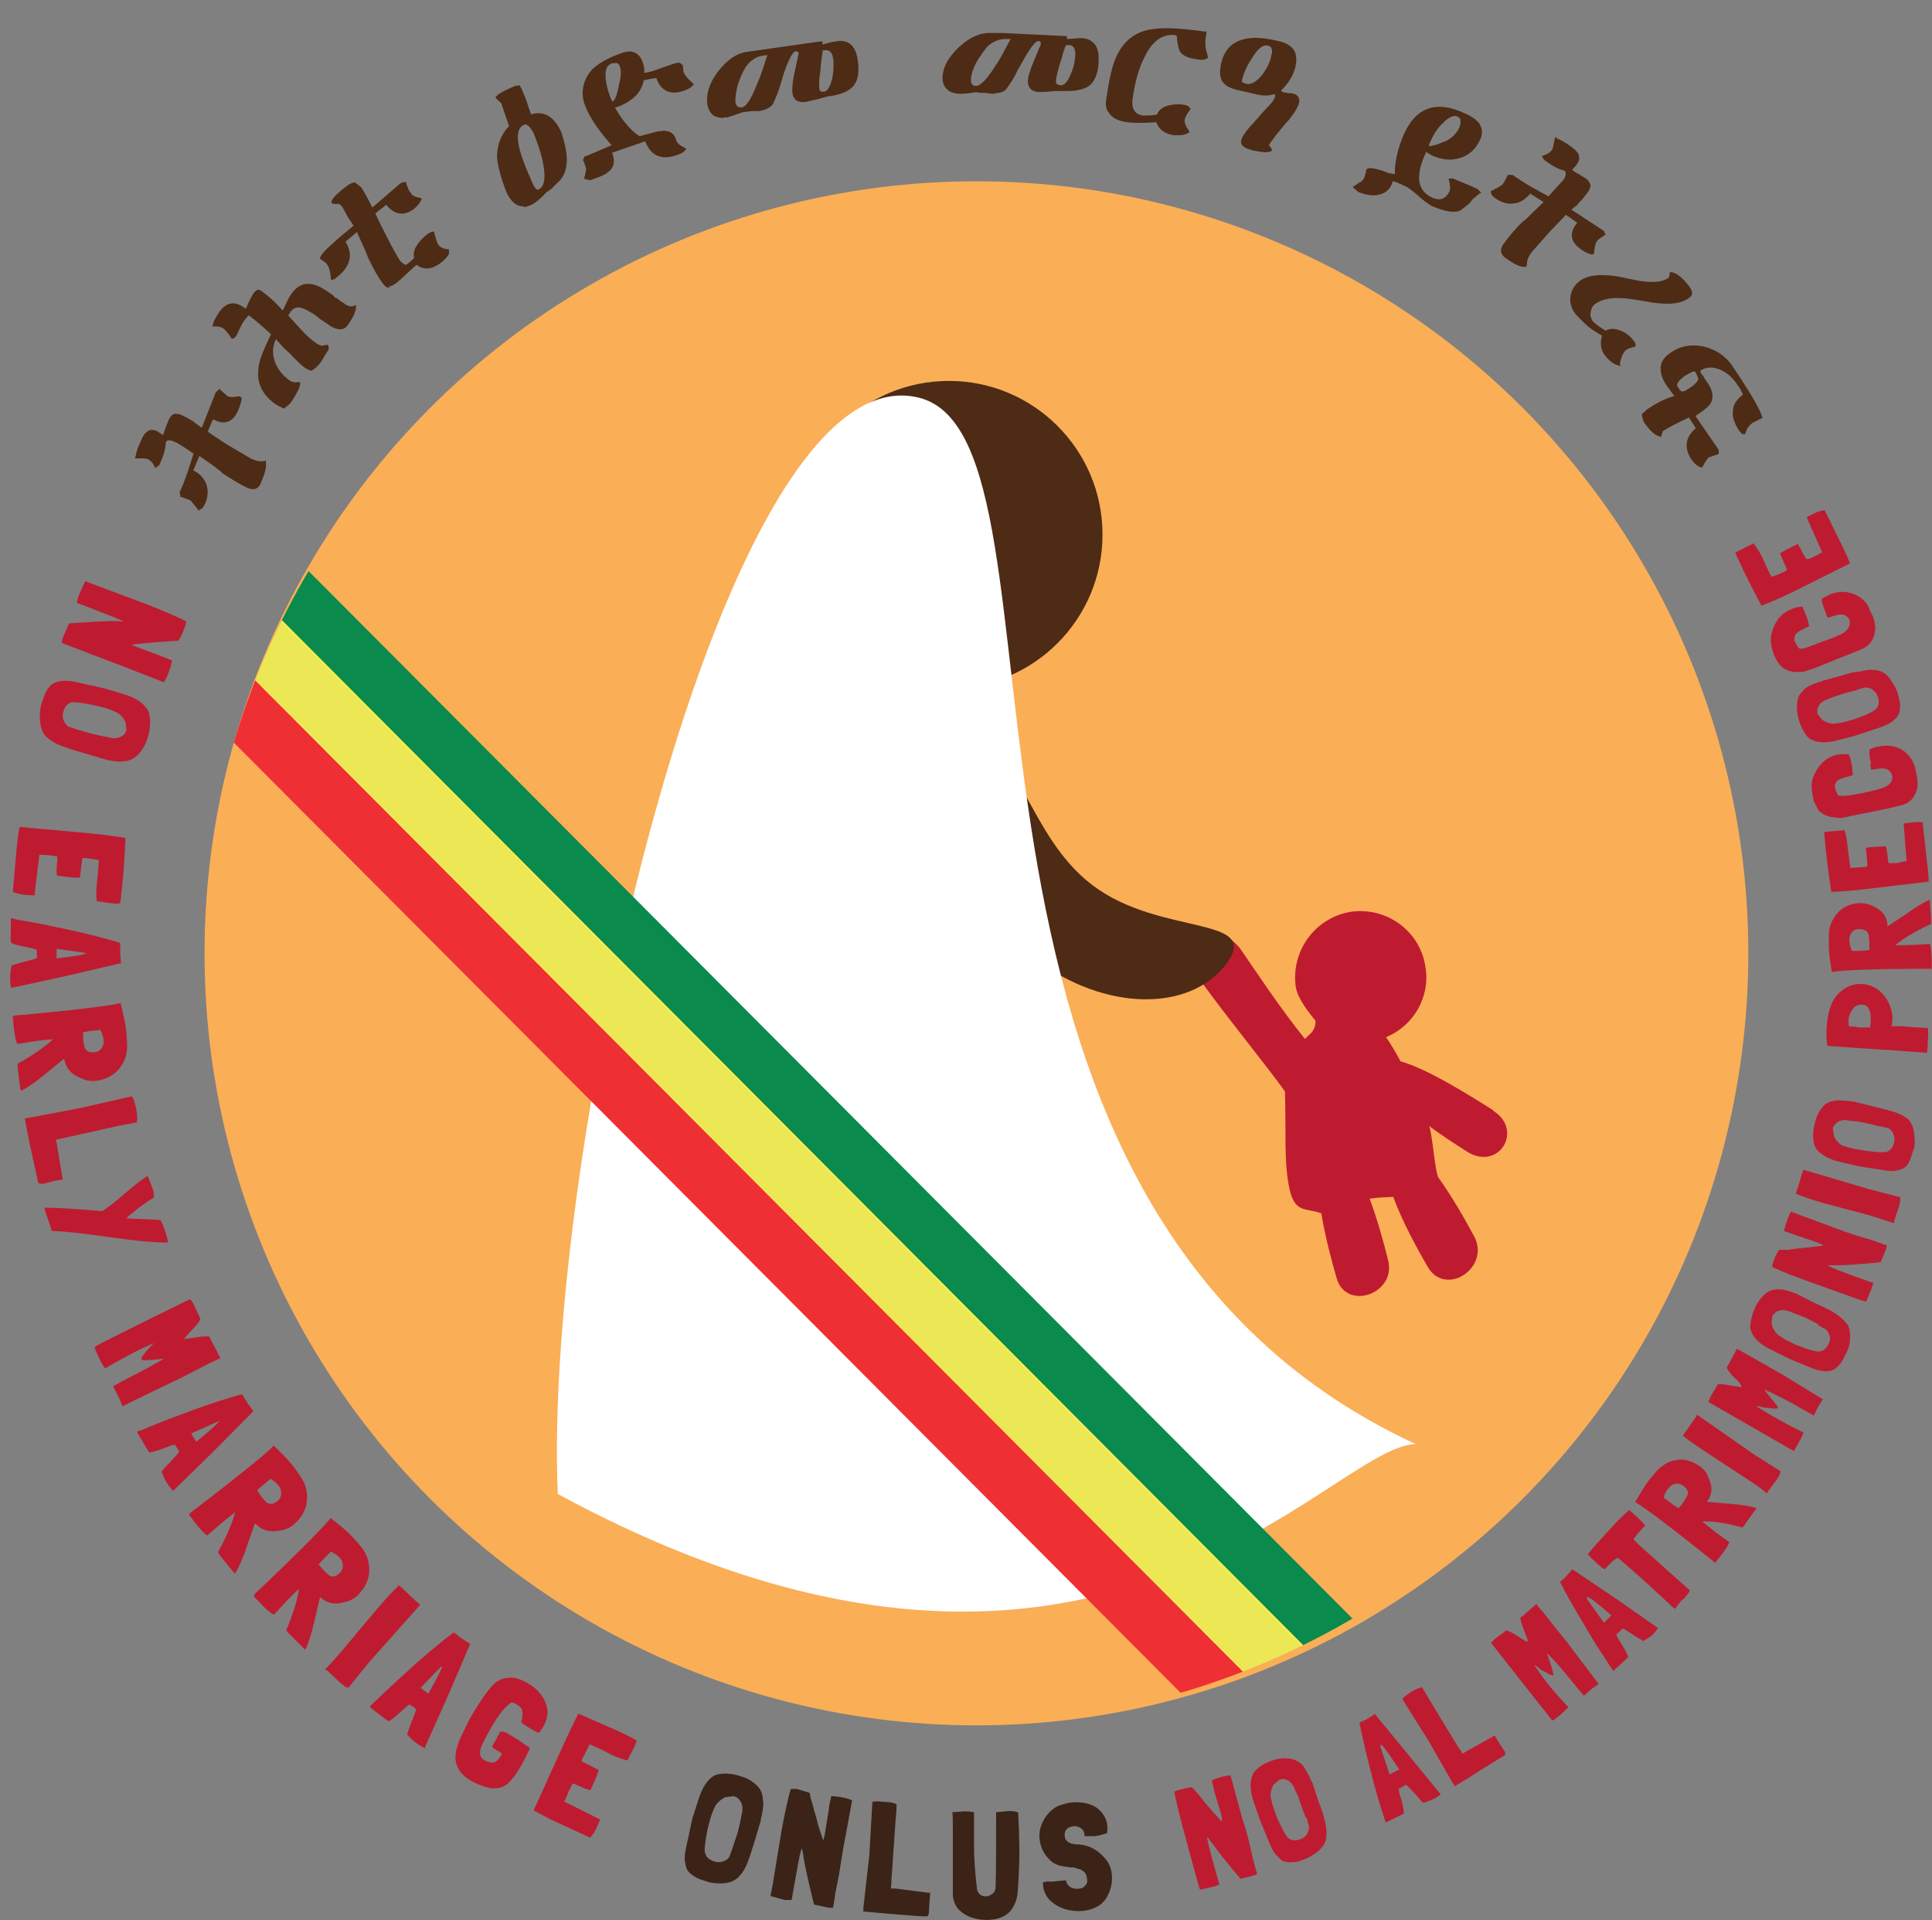 <svg xmlns="http://www.w3.org/2000/svg" xmlns:xlink="http://www.w3.org/1999/xlink" viewBox="0 0 63.87 63.47">
  <rect x="0" y="0" width="63.87" height="63.47" fill="#808080" stroke="none"/>
  <defs>
    <clipPath id="b">
      <use width="100%" height="100%" xlink:href="#a" overflow="visible"/>
    </clipPath>
    <circle id="a" cx="320.66" cy="238.04" r="90.49"/>
  </defs>
  <circle cx="322.29" cy="236.56" r="90.49" fill="#faae56" transform="translate(-58.606 -35.2) scale(.282)"/>
  <path fill="#be1b31" d="M49.37 36.7c-.74-.46-2.14-1.36-3.07-1.62-.15-.28-.3-.54-.48-.8.9-.36 1.48-1.33 1.3-2.34-.18-1.18-1.3-1.98-2.48-1.8-1.18.2-1.98 1.32-1.8 2.5.07.38.43.83.65 1.1 0 .37-.22.45-.35.6-.84-1.05-1.56-2.14-2.08-2.9-.77-1.15-2.4-.5-1.6.64.72 1.08 2.52 3.27 3.02 4 .04 1.47-.03 2.22.12 3.07.17.97.52.76 1.08.95.13.78.35 1.6.5 2.12.3 1.15 2.03.54 1.7-.6-.12-.5-.34-1.3-.6-2 .27-.04.53-.05.78-.06.3.83.82 1.76 1.13 2.3.6 1.05 2.12.02 1.53-1.02-.27-.5-.7-1.27-1.17-1.92-.12-.26-.18-1.3-.3-1.7.45.34.92.63 1.24.84 1.05.67 1.9-.7.87-1.35z"/>
  <path fill="#4d2b15" d="M32.42 25.73c-1.22 1.62-.4 4.3 1.85 6 2.24 1.68 5.05 1.74 6.27.13 1.2-1.62-2.18-.9-4.42-2.6-2.24-1.68-2.48-5.14-3.7-3.53z"/>
  <circle cx="319.06" cy="187.48" r="18.01" fill="#4d2b15" transform="translate(-58.606 -35.2) scale(.282)"/>
  <path fill="#fff" d="M46.8 47.73c-2.87.06-10.65 11.25-28.36 1.65-.5-11.35 5.45-37.92 11.96-36.23 5.6 1.46-.96 26.55 16.4 34.58z"/>
  <g clip-path="url(#b)" transform="matrix(.279 0 0 .279 -57.53 -34.69)">
    <path fill="#0a8a4d" d="M234.8 184l152.95 153.45-4.56 4.55-152.95-153.46z"/>
    <path fill="#ece755" stroke="#fff04c" stroke-width=".17" stroke-miterlimit="10" d="M230.25 188.54L383.18 342l-5.1 5.07L225.17 193.6z"/>
    <path fill="#ee3035" d="M225.6 194.06l152.94 153.46-4.96 4.94L220.64 199z"/>
  </g>
  <path fill="none" d="M2.54 19.3a31.92 31.68 0 0 0 16.9 41.54A31.92 31.68 0 0 0 61.3 44.07 31.92 31.68 0 0 0 44.4 2.52 31.92 31.68 0 0 0 2.54 19.3z"/>
  <g stroke-width=".19" style="line-height:0%;-inkscape-font-specification:'Londrina Solid'" font-size="20" font-family="Londrina Solid" letter-spacing="2.05" word-spacing="0">
    <path fill="#be1b31" stroke="#be1b31" d="M8.57 73.4l-1.36-.5-.33-.14q0-.3.13-.6l.68-1.52q3.94-.28 5.47-.26l.57.03q.57.03.6-.02.04-.12-2.62-1.13-2.66-1.02-3.05-1.15.03-.35.2-.78l.72-1.58 1.18.45 6.14 2.27q2.68 1.03 4.46 1.9-.04.3-.2.7-.14.4-.4.92-.26.5-.32.5-.5 0-1.1.05-.63.07-1.06.08-.4.02-1.92.16-1.5.15-1.53.2.04.14.9.46l2.46.9q.38.13 1.5.6-.13.6-.38 1.25-.24.66-.53 1.1l-5.46-2.1q-.95-.34-2.9-1.08zM11.82 86.26l-2.4-.7q-1.2-.32-1.8-.54l-.57-.2q-1.42-.48-2.2-1.3-.57-.72-.58-2.1 0-.7.13-1.24.14-.52.35-1.08.18-.56.6-1.08.42-.5 1.12-.62.77-.2 2.06.1 2.72.57 3.3.73 1.38.37 2.22.65 1.95.56 2.75 1.73.15.27.2.5.24 1.15-.1 2.43-.45 1.68-1.56 2.54-.6.4-1.26.43-.45.07-1.05 0-.6-.08-1.2-.24zM8.57 83l.9.26.84.23 1.2.27q.7.1 1.02.2 1.1.2 1.74-.5.17-.23.23-.46l-.12-.98q-.33-.74-1-1.14-.8-.4-1.6-.62L10.7 80q-1.98-.4-2.7-.37-.87.16-1.15 1.2-.2.75.22 1.38.3.4.46.45.17.07.47.15l.57.2zM4.04 97.4l-.5 3.95q-.05.42-.07.76h-.03q-.44 0-1.1-.07-.64-.06-1.25-.3l.45-5.13q.12-1.25.32-2.27l8.46.76q2.04.2 3.87.5-.14 3.06-.36 5.26-.22 2.2-.28 2.2-.38.02-.82-.02L11 102.8h-.02q-.1-.8.03-2.1l.1-.94q.1-1 .14-1.7V98l-1.58-.22q-.46-.05-.56.03-.16.98-.28 2.22H8.8q-.06.07-.76 0l-1.75-.2q-.08-.4 0-1.25.1-.83 0-.97-.36-.1-.94-.16-.56-.06-1.3-.06zM13.56 107.8q.03.24.02.33-.02.1-.02.47 0 .38.1 1.42l-6.43 1.48-6.34 1.36H.86q-.1-.45-.1-1.05 0-.6.17-1.37v-.02l1.45-.4q1.12-.26 1.5-.44.05-.07.05-.34l-.03-.78q-.35-.15-1.47-.37-1.13-.2-1.56-.43-.05-.16-.05-.33l.04-2.25V105q.06.03 2.06.37 2 .35 5 1 3.02.66 5.6 1.42zm-7.5.5v1.35q3.78-.43 3.78-.7 0-.06-.27-.13t-3.52-.5zM1.98 124.86l-.3-2.34q-.06-.45-.04-.63v-.03q2.9-1.6 4.27-2.97l.06-.04q-.3 0-1.23.08-.9.1-3.16.46-.25-.5-.4-1.98l-.1-.92-.02-.22q0 .07 5.68-.5 5.7-.6 6.9-.92.53 2.08.64 3.12.1 1.07.1 1.6.06 1.05-.4 1.97-.92 1.8-3.05 2.14-.1 0-.18.02-.9.1-1.8-.36-1.56-.6-1.82-2.18v-.1H7.1q-.3.22-2.16 1.72-1.83 1.5-2.96 2.06zm7.2-6.77q0 .55.04 1 .05.45.14.8.24.77 1.27.66.65-.06.93-.55.3-.4.24-.98-.05-.56-.42-1.27-.25.05-1.08.13-.83.1-1.13.2zM5.87 135.35l-1.2.3q-.23.05-.4.02-.17-.02-.2-.1-.03-.04-.06-.17l-.02-.14-.05-.26-.8-3.58q-.27-1.26-.63-3.16l.32-.07q5.47-1 6.16-1.15L15 125.7q.22.28.44 1.3.2 1 .1 1.55-.77.12-2.14.4l-6.5 1.42-.96.2q.04.1.13.5l.66 3.9.05.22zM16.87 135l.57 1.47q.16.52.1.85-.68.4-1.75 1.18-1.05.8-1.62 1.34.54.1 2.15.14 1.63.05 2.04.1.3.54.55 1.34.25.8.3 1.1-2.4 0-6.94-.65-4.52-.64-6.63-.7l-.12-.45-.56-1.6-.1-.43-.02-.04q1.96 0 6.7.4h.03q.93-.57 2.65-2.03 1.73-1.47 2.64-2.02z" transform="matrix(.28 0 0 .284 .148 .568)"/>
    <path fill="#be1b31" stroke="#be1b31" d="M13.98 161.53q-.15-.42-.43-1l-.6-1.16q.27-.16 2.72-1.42 2.47-1.26 3.48-1.92-.23-.02-.95.07-1.87.2-1.92.08-.06-.12.2-.44.25-.33.44-.55l.4-.42.35-.36.37-.36q-1.06.42-2.56 1.15-1.5.75-3.58 1.93-.3-.4-.62-1.06l-.55-1.2q0-.02.08-.1.1-.1 3.12-1.58 3.03-1.5 7.94-3.87.13.02.47.7l.56 1.2.13.28v.02q-.13.35-.95 1.18-.82.84-.97 1.1l-.02.12q.03.04.27 0 .25-.02.62-.08l.8-.12q1.03-.15 1.35-.08.04.14.12.28l1.12 2.1-1.1.5-3.43 1.74q-1.02.5-1.64.77zM28 160.38q.17.2.2.28.03.1.23.4.2.34.83 1.17l-4.67 4.65-4.68 4.5q-.33-.33-.64-.83-.32-.5-.6-1.26v-.02q.22-.3 1.02-1.1.8-.83 1.04-1.2 0-.08-.14-.3l-.44-.65q-.37.06-1.44.47-1.07.4-1.55.45-.12-.12-.2-.26l-1.17-1.95v-.04q.05 0 1.93-.77 1.87-.76 4.77-1.8 2.92-1.04 5.5-1.75zm-6.1 4.4l.72 1.15q2.98-2.37 2.85-2.6-.04-.05-.3.03-.28.1-3.26 1.43zM27.18 181l-1.5-1.82q-.27-.36-.36-.53 1.6-2.9 2.05-4.8l.02-.05q-.27.16-1 .73-.72.55-2.45 2.05-.47-.28-1.4-1.47l-.55-.72q-.1-.15-.14-.18.05.06 4.57-3.43 4.53-3.5 5.38-4.4 1.55 1.48 2.2 2.3.65.86.93 1.3.6.87.68 1.9.18 2-1.45 3.42l-.13.12q-.7.55-1.72.64-1.64.3-2.7-.9l-.05-.07q-.16.34-.94 2.6-.75 2.23-1.42 3.3zm2.54-9.55q.3.48.58.84.28.35.54.6.6.52 1.43-.1.5-.4.5-.97.03-.5-.32-.97-.34-.44-1.03-.86l-.85.68q-.65.53-.86.76zM35.48 189.85l-1.68-1.65q-.32-.32-.42-.48 1.28-3.06 1.52-4.98l.02-.07q-.25.2-.92.83-.65.63-2.2 2.3-.5-.22-1.55-1.3l-.64-.67q-.1-.13-.14-.16.05.05 4.17-3.9 4.13-3.98 4.88-4.97 1.7 1.3 2.43 2.07.74.77 1.06 1.2.68.78.88 1.8.4 1.97-1.08 3.55-.05.08-.12.14-.65.63-1.64.83-1.6.47-2.77-.62l-.07-.06q-.12.37-.65 2.7-.52 2.3-1.07 3.43zm1.5-9.76q.35.43.66.75.32.33.6.56.67.45 1.4-.26.48-.45.4-1 0-.52-.4-.94-.4-.4-1.13-.74-.16.2-.76.77-.6.6-.77.84zM46.68 182.7l.47.44 1.46 1.35.34.28-.05.06-5.8 6.43q-.93 1.08-2.5 3.03-.16.12-.94-.56l-1.37-1.27q-.22-.18-.28-.2.84-.84 2.1-2.3l4.05-4.76q1.52-1.74 2.42-2.55v-.02l.08.06zM53.03 188.1q.23.13.3.2.05.06.36.3.3.22 1.18.76l-2.63 6.04-2.68 5.9v.02q-.43-.2-.9-.55-.5-.36-1.02-.95.1-.36.53-1.42.45-1.06.53-1.47-.02-.1-.23-.25l-.65-.44q-.32.2-1.17.97-.84.78-1.28 1-.15-.07-.28-.16l-1.8-1.38q-.02 0-.03-.04.05-.03 1.5-1.43 1.48-1.4 3.8-3.44t4.46-3.65zM49 194.46l1.07.8q1.9-3.3 1.7-3.46-.06-.05-.28.12-.23.18-2.5 2.53zM58.6 201.88l-.6-.37q-.28-.15-.32-.22.17-.35.44-.8.28-.48.48-.87.02-.02.03 0h.04q.32 0 .72.23l.76.44q.35.2 1.02.67l.72.5.03.02v.02q-.52 1.15-1.05 2.03-.53.9-1.05 1.5-.96 1.26-2.6.96-1.35-.37-2.16-.86-.8-.47-1.2-1.04-.42-.6-.5-1.23-.12-1.04.6-2.65.88-1.83 1.34-2.6 1.25-2.07 2.13-3.1.9-1.06 1.9-1.13 1.1-.2 2.53.67 1.43.86 1.95 2.18.53 1.3-.3 2.73-.22.34-.44.6-.06.03-.85-.42-.77-.45-1.1-.72.37-1.53-.3-1.93-.12-.1-.26-.18l-.34-.18q-.2-.1-.4-.06-.17.05-.64.48-.73.7-1.56 2.07-.82 1.36-1.27 2.3-.44.93-.23 1.5.14.3.46.5.35.2.86.3.5.05.82-.28.16-.16.37-.47.23-.3.2-.45l-.2-.12z" word-spacing="1.71" transform="matrix(.28 0 0 .284 .148 .568)"/>
    <path fill="#be1b31" d="M18.64 59.54l1 .5.2.1-.13.3q-.07.16-.2.3l-1.3-.6-.57-.3 1-2.2q.24-.53.48-1l1.37.6q.56.27.56.3l-.08.2-.23.45q-.22-.05-.55-.2l-.24-.13-.44-.2h-.02l-.2.4q-.07.12-.06.16l.56.28v.02l-.07.2-.2.45q-.12-.02-.34-.12-.2-.1-.25-.1l-.12.24-.14.33z" word-spacing="1"/>
    <path fill="#3b2317" d="M25.16 60.14l-.2.68-.16.5-.06.17q-.14.4-.38.6-.2.17-.58.16-.2 0-.35-.04l-.3-.1q-.16-.06-.3-.18-.15-.12-.17-.32-.06-.22.03-.58l.2-.93.2-.62q.17-.56.5-.78.07-.04.13-.05.33-.07.7.04.46.12.7.44.1.17.1.36.03.13 0 .3-.02.17-.07.34zm-.93.9l.08-.24.08-.24.08-.34.06-.3q.06-.3-.13-.48-.07-.05-.14-.07l-.28.03q-.2.1-.32.27-.12.23-.18.45l-.08.3q-.12.57-.1.78.03.24.32.33.2.06.4-.06.1-.08.1-.13.03-.05.05-.13l.06-.15zM27.62 62.55l-.06.4-.02.1q-.08.02-.17 0l-.46-.1q-.27-1.1-.34-1.52l-.02-.16-.04-.17q-.04 0-.18.8l-.16.9h-.22l-.48-.13.07-.35.3-1.83q.15-.82.3-1.36h.2l.27.08q.16.04.16.06.02.15.07.3.06.18.08.3.04.1.15.53l.14.42q.03-.02.07-.27l.12-.74q0-.1.08-.44.17 0 .36.04.2.03.33.1l-.3 1.62-.14.87zM30.73 62.84l-.02.35q0 .06-.02.1-.02.05-.04.05h-.05H30.47l-1.03-.08-.9-.08v-.1l.2-1.77.1-1.75q.1-.04.4 0 .28 0 .4.08 0 .22-.04.62l-.13 1.88q0 .16-.02.28h.14l1.1.14h.06zM32.92 59.9l.44-.04q.22 0 .3.05.03.52.04 1.2 0 .7-.06 1.47-.04.35-.25.6-.26.27-.75.28-.58 0-.92-.32-.2-.2-.22-.5v-2.26q0-.47-.02-.48l.38-.03q.22 0 .34.03V61q0 .62.1 1.45.06.23.3.23.07 0 .15-.05.13-.06.16-.2.02-.47.02-1.35V59.9zM34.68 62.2l.56-.05q.04.22.27.27.1.02.2 0 .08 0 .17-.1.08-.08.06-.2-.02-.18-.1-.25-.12-.1-.2-.1-.1-.04-.17-.05h-.1l-.2-.03q-.2-.02-.38-.14-.37-.3-.42-.75-.05-.36.18-.72.15-.23.37-.36.22-.1.47-.14.36-.04.67.07.27.1.42.34.1.15.12.3.02.17 0 .3-.2.07-.4.1h-.35v-.08q-.02-.13-.14-.2-.13-.06-.2-.05-.38.04-.3.4.08.18.35.2.27 0 .5.1.26.12.43.32.22.22.26.53.04.3-.05.55-.1.32-.33.5-.24.16-.55.2-.32.03-.62-.06-.3-.1-.5-.3-.2-.22-.22-.5v-.08q.02-.02.2-.04z" letter-spacing="2.23" word-spacing="1"/>
    <path fill="#be1b31" d="M41.43 61.48l.1.36.03.1q-.06.04-.15.06l-.4.1q-.68-.8-.9-1.13l-.1-.12q-.08-.13-.1-.13-.03 0 .17.74l.23.83q-.08.04-.2.07l-.44.1-.1-.33-.45-1.66q-.2-.74-.3-1.25.08-.04.2-.07l.25-.06q.15-.03.15 0l.2.22.16.2q.07.1.34.4l.27.3q.03-.05-.03-.28l-.2-.66-.1-.42q.14-.07.32-.12.17-.04.3-.05l.4 1.47q.1.26.23.8z" letter-spacing="1.41" word-spacing="1"/>
    <path fill="#be1b31" d="M43.38 58.9l.2.62q.12.3.17.48l.04.15q.1.38.04.67-.06.23-.36.45-.15.1-.28.16l-.28.1q-.15.03-.33.02-.18 0-.3-.15-.17-.13-.3-.45l-.34-.83-.2-.58q-.17-.5-.04-.85.04-.1.07-.13.2-.23.53-.35.42-.16.78-.05.18.07.3.2l.14.23q.08.14.14.3zm-.2 1.2l-.1-.24-.07-.2-.1-.3q-.1-.18-.12-.26-.12-.27-.37-.3l-.12.02-.2.17q-.1.18-.1.38.05.24.12.44l.1.28q.22.48.34.64.16.16.43.06.2-.07.26-.26.04-.12.02-.16 0-.05-.04-.13 0-.08-.03-.15zM44.93 56.95l.08-.05q.03 0 .12-.05.1-.04.32-.2l1.1 1.34 1.08 1.32q-.1.08-.23.15-.15.07-.35.13-.08-.07-.27-.3-.2-.22-.3-.3l-.07.04-.17.1q0 .1.1.4.07.28.07.4-.03.04-.07.05l-.53.26-.17-.53q-.16-.5-.36-1.3-.2-.78-.34-1.48zm1 1.7l.33-.16q-.56-.85-.6-.82-.03 0-.02.08l.3.9zM49.54 57.58l.18.27q.04.05.04.1V58q0 .02-.04.03l-.03.02-.07.04-.8.5q-.3.2-.73.45l-.05-.08-.82-1.43-.86-1.37q.05-.08.28-.23.23-.14.37-.16l.3.5.9 1.48q.1.13.14.22l.1-.07.9-.5.06-.04zM52.85 55.66l-.23.16-.26.23-.52-.63q-.46-.56-.7-.78l.08.24q.16.47.13.5l-.12-.03-.17-.1-.12-.06-.12-.1-.1-.06q.16.25.43.6.27.34.7.8l-.24.23-.26.2h-.04l-.57-.72-1.44-1.83q0-.03.14-.16l.28-.2.06-.06q.1 0 .36.17t.33.2h.03v-.08l-.07-.16-.07-.2q-.1-.26-.1-.35l.07-.05.46-.4q.07.1.2.24l.62.78q.2.23.3.38zM51.57 52.3l.07-.08q.02 0 .1-.08l.24-.27 1.43.96 1.4.98q-.06.1-.17.22-.12.1-.3.2v.02l-.33-.2q-.26-.18-.36-.22-.02 0-.07.06l-.15.14q.04.1.2.35.16.26.2.38l-.06.07-.44.4-.3-.46q-.3-.44-.7-1.14-.43-.7-.75-1.33zm1.45 1.34l.25-.25q-.76-.66-.8-.6-.02 0 0 .07l.55.77zM55.34 53.16l-.47-.44q-.67-.62-1.38-1.23-.1.03-.27.2l-.17.18q-.06-.02-.26-.2-.2-.18-.3-.3.2-.25.4-.46l.42-.46q.23-.26.55-.54l.26.23q.14.13.27.28l-.14.15q-.1.1-.25.3 0 .02.3.3l1.57 1.4q-.05.1-.2.27l-.1.08-.2.26-.03-.04zM58.07 49.85l-.36.5-.1.14q-.84-.23-1.34-.2l-.02-.02.25.2q.18.16.67.5-.04.14-.28.45l-.16.2-.03.04q.02 0-1.16-.93-1.2-.93-1.48-1.08.28-.5.45-.72l.27-.32q.18-.2.43-.3.5-.18.96.14.03 0 .04.02.2.15.28.4.2.4-.05.75v.02l.7.06q.63.05.94.15zm-2.58 0q.1-.1.16-.2l.12-.2q.1-.18-.12-.34-.14-.1-.28-.06-.13.03-.22.15-.1.1-.15.3l.24.18q.17.13.25.17zM55.64 47.44l.1-.14.3-.43.06-.1h.02l1.86 1.3.87.55q.04.04-.1.27l-.3.4-.04.07q-.23-.2-.65-.47l-1.37-.9q-.5-.33-.75-.53v-.03zM60.26 46.25l-.15.24-.15.3-.7-.4q-.64-.34-.93-.46.02.05.15.2.32.38.3.4-.02.04-.12.03l-.2-.02-.13-.02q-.08 0-.13-.03-.08 0-.15-.02.25.17.63.38.38.22.94.5-.04.13-.14.3l-.17.3h-.03l-.8-.46-2-1.15q0-.03.08-.2l.18-.3.04-.08q.1-.03.4.03.3.05.38.05h.02q0-.03-.03-.07l-.1-.13-.16-.15q-.18-.2-.2-.28 0-.04.03-.07l.3-.56.27.15.88.5.4.23zM59.42 42.78l.6.3.43.2.14.08q.33.2.5.44.1.2.06.57-.03.2-.1.32l-.13.26q-.07.13-.2.25t-.32.12q-.2.02-.5-.1-.7-.28-.83-.35l-.54-.27q-.48-.23-.63-.57l-.04-.13q0-.3.14-.63.18-.42.5-.6.18-.07.35-.05.12 0 .27.05l.3.1zm.7 1l-.22-.12-.2-.1-.3-.12-.26-.1q-.28-.1-.47.06l-.08.1-.02.27q.05.2.2.34.2.15.4.24.18.1.26.12.5.2.68.2.23 0 .34-.25.1-.17 0-.36-.05-.1-.1-.13l-.1-.05-.14-.08zM61.92 41l.36.13.1.03-.04.16-.17.4q-1.03.1-1.43.1h-.31q0 .04.7.3.68.25.8.28l-.06.2-.18.43-.3-.1-1.62-.58q-.7-.25-1.18-.47 0-.08.04-.2l.1-.23q.07-.14.1-.14h.28l.27-.04.5-.05.4-.05q-.03-.04-.25-.12l-.65-.22-.4-.14q.03-.17.1-.34.05-.17.13-.3l1.43.53q.25.1.77.27zM59.37 39.43l.06-.16.15-.5.03-.1h.03l2.17.64 1 .26q.04.03-.03.3l-.15.46-.02.1-.77-.25-1.58-.42q-.58-.17-.88-.3v-.02zM61.24 36.4l.64.16.48.12.15.04q.38.1.6.3.16.2.18.55.02.2 0 .33l-.1.3q-.03.14-.13.3-.1.13-.28.17-.2.07-.54 0-.72-.1-.87-.14l-.6-.14q-.5-.13-.73-.42l-.06-.13q-.08-.3 0-.64.08-.44.36-.7.15-.1.32-.12.12-.02.27 0 .16 0 .32.03zm.9.83l-.24-.06-.22-.05-.32-.06q-.18 0-.27-.03-.3-.04-.45.16-.04.05-.05.1l.04.27q.1.2.27.3.23.08.44.12l.3.05q.5.07.7.05.22-.05.28-.33.04-.2-.08-.36-.08-.1-.12-.1l-.13-.03-.16-.04zM62.33 34.7l-.48-.03-1.44-.1q-.05-.3-.02-.65.02-.35.13-.67.12-.33.4-.53.25-.2.63-.2.53.04.83.52.2.34.18.68 0 .1-.03.2h.35q.27.03.85.06.03.15 0 .42 0 .26-.03.4l-1.34-.1zm-.87-.74h.37v-.03q.03-.33 0-.46-.04-.12-.08-.18-.08-.08-.15-.08-.23-.02-.33.12-.14.16-.16.38v.15l.02.07h.17zM63.8 29.76l.04.63v.15q-.8.37-1.18.7h-.02.32q.24 0 .84-.04.05.14.06.54v.29q0-.02-1.5 0-1.48.03-1.8.1-.1-.57-.1-.85v-.43q.02-.28.16-.5.28-.46.84-.5h.05q.24 0 .47.13.4.2.42.62v.02l.6-.4q.5-.36.8-.48zm-2 1.62v-.27l-.02-.2q-.05-.2-.32-.2-.17 0-.25.12-.08.1-.07.26 0 .15.08.34h.3l.3-.03zM63.03 28.47l-.08-1.05-.02-.2.3-.04q.16-.02.33 0l.15 1.36q.05.33.05.6l-2.2.26q-.53.06-1.02.08-.12-.8-.18-1.38-.06-.58-.05-.6l.2-.02.47-.04q.07.2.1.55l.03.24.06.44v.02l.42-.03q.12 0 .14-.04 0-.26-.05-.58.02-.03.2-.04l.46-.03q.04.1.06.32.02.2.04.24h.25l.33-.07zM61.85 25.24l-.04-.22q-.02-.2 0-.25.16-.08.32-.1.5-.1.87.2.25.22.32.55l.05.22q.02.1.02.3 0 .2-.13.4t-.37.27q-.4.1-.9.2l-.8.16-.32.07-.22-.02q-.27-.02-.46-.17-.1-.08-.15-.22-.1-.15-.1-.28-.1-.4 0-.66.26-.64.82-.75.17-.03.36 0 .05.1.08.26.04.17.05.42l-.16.05-.18.05q-.2.06-.23.18-.03.06-.02.1 0 .07.05.17.03.1.08.13h.06q.12.03.63-.07.5-.1.7-.17.36-.1.38-.35v-.05q-.07-.32-.48-.25l-.22.03-.03-.16zM60.25 22.5l.63-.17q.3-.1.48-.12l.16-.02q.37-.1.66 0 .22.08.4.4.1.15.15.3l.07.28q.03.15 0 .33-.02.16-.17.28-.14.15-.47.26l-.84.28-.58.15q-.52.14-.85-.02-.08-.04-.12-.08-.2-.23-.3-.57-.13-.44 0-.8.1-.15.23-.26.1-.07.25-.13.14-.06.3-.1zm1.17.3l-.24.06-.22.06-.3.1-.26.1q-.28.1-.32.34v.13l.16.2q.18.13.38.13.23-.02.44-.08l.28-.08q.5-.18.65-.3.17-.14.1-.4-.06-.2-.24-.3l-.16-.04q-.05 0-.13.03l-.15.04zM60.36 20.25l-.08-.2q-.06-.18-.06-.25.15-.1.3-.16.47-.18.9.06.3.17.4.48l.1.2q.04.12.07.3.02.18-.06.4-.1.23-.32.35-.37.16-.87.35l-.74.3-.3.1q-.07.03-.22.03-.27.02-.48-.1-.1-.05-.2-.18-.1-.15-.15-.27-.14-.38-.1-.65.15-.68.68-.88.16-.07.36-.08l.1.25q.07.15.12.4l-.15.07-.16.08q-.16.1-.18.22v.1q.02.06.08.15.05.1.1.12h.05q.13 0 .6-.2.5-.17.7-.27.32-.16.3-.4v-.06q-.13-.3-.53-.15l-.2.06-.06-.15zM60.24 18.25l-.43-.96-.08-.2.26-.13q.16-.07.33-.1l.6 1.22q.14.28.24.54l-2 1q-.48.23-.93.4-.37-.7-.62-1.22-.25-.53-.24-.54l.2-.1.4-.2q.14.17.3.48l.1.23q.1.23.2.4l.4-.16q.1-.06.1-.1l-.23-.53h.02l.17-.1.4-.2q.07.1.17.3.1.2.13.2.1 0 .23-.08.14-.06.3-.16z" font-size="16.88" letter-spacing="1.41"/>
  </g>
  <g fill="#4d2b15">
    <path fill-rule="evenodd" d="M7.92 13.22c-.02.14-.05.26-.1.36-.15.33-.37.42-.67.28l-.13-.08-.22.55c.02.03.24.18.68.46l.78.46c.2.1.35.12.48.1 0 .13-.04.34-.17.62-.07.15-.18.2-.34.12-.28-.14-.56-.3-.84-.5l-.83-.62-.24.64c.22.1.36.25.44.44.06.18.05.4-.06.6-.02.1-.06.13-.1.15l-.24-.3-.06-.03c-.06-.03-.15-.07-.28-.1l-.02-.1c.1-.17.17-.4.26-.64l.22-.68c-.34-.23-.56-.37-.67-.42-.17-.1-.3-.07-.4.06.02.15-.04.4-.18.7l-.03.04-.03.02c-.06-.12-.15-.2-.26-.25-.04-.02-.15-.03-.34-.02.02-.13.08-.3.17-.48.05-.13.1-.2.16-.25.07-.07.16-.07.27-.02.07.03.15.08.26.16l.12-.3.1-.3c.04-.05.08-.1.15-.14.07 0 .15.02.2.05.13.07.25.14.36.22.06.04.18.12.35.26l.5-1.25.06-.05c.1.1.18.18.26.2.07.05.2.06.4.03z" clip-rule="evenodd"/>
    <path d="M6.57 16.88l-.02-.03-.24-.3s-.02 0-.03-.02l-.27-.1h-.04l-.03-.16v-.02c.1-.17.17-.4.26-.64l.2-.62c-.3-.2-.5-.33-.6-.38h-.02c-.18-.1-.26-.05-.3 0 0 .18-.06.43-.2.73 0 .02-.02.04-.04.05l-.1.08-.04-.07c-.05-.1-.12-.18-.22-.23 0 0-.08-.03-.32-.02h-.1l.03-.1c.02-.13.08-.3.17-.48.05-.13.1-.22.18-.28.1-.1.2-.1.35-.04l.2.13.08-.23.12-.3c.03-.07.08-.12.16-.17h.04c.08 0 .17 0 .23.05.14.06.26.13.37.2l.06.05.22.16.46-1.17.13-.12.04.05.23.2c.05.02.15.04.37 0h.04l.05.06v.03c-.03.15-.07.27-.12.38-.16.37-.43.48-.76.32l-.07-.03-.17.4c.05.05.2.15.63.43l.8.47c.17.08.32.1.42.08l.07-.02v.08c.02.16-.04.38-.17.67-.08.2-.23.24-.43.16-.3-.14-.58-.32-.85-.5l-.02-.03-.3-.23-.43-.3-.2.48c.22.1.35.26.43.45.07.2.06.44-.05.67-.05.1-.1.16-.16.17zm-.2-.45c.02 0 .03 0 .04.02.1.1.16.2.2.26.02 0 .04-.03.05-.06.1-.2.1-.4.05-.56-.06-.17-.2-.3-.4-.4-.07.24-.15.44-.23.6v.04c.1.02.2.05.26.08zM5.15 14.4c-.1-.06-.16-.03-.2 0-.04.03-.1.1-.15.23-.08.14-.12.27-.16.38.22 0 .28.03.3.04.1.05.17.1.23.2.12-.28.18-.5.17-.65v-.05c.02 0 .02 0 .02-.02l-.22-.14zm2.3 1.14c.26.2.54.35.82.5.14.06.2 0 .24-.1.1-.2.16-.38.17-.5-.12 0-.26-.03-.44-.1-.08-.05-.3-.2-.8-.5-.57-.36-.66-.44-.68-.46l-.08-.05-.3-.22-.05-.03c-.1-.07-.2-.13-.35-.2l-.16-.04-.08.1-.1.3-.08.18c.08 0 .17 0 .3.07h.02c.12.06.32.2.66.43l.02-.03.56.42.33.24zM7 13.7l.06.03.12.07c.26.12.45.04.58-.24l.08-.27c-.16 0-.28 0-.35-.05h-.03c-.07-.03-.13-.1-.2-.18h-.02z"/>
    <path fill-rule="evenodd" d="M11.45 10.74c-.1.17-.33.14-.63-.07-.05-.04-.12-.1-.22-.16s-.17-.1-.22-.15c-.18-.12-.32-.2-.44-.22-.18-.03-.32.03-.42.2-.02.02-.05.07-.08.15l.46.5c.17.2.34.34.5.45.07.04.14.08.24.1.05-.02.1-.04.14-.04v.03c-.1.18-.18.34-.25.44-.08.12-.16.2-.25.24-.08-.02-.1-.04-.12-.05-.17-.12-.35-.28-.55-.5l-.5-.53c-.16.26-.2.54-.1.85.1.27.3.5.55.7.08.04.2.07.3.05 0 .1-.1.27-.3.56-.04.06-.1.1-.16.15-.08-.02-.16-.06-.22-.1-.43-.3-.62-.67-.6-1.1.04-.26.2-.65.47-1.2-.3-.28-.6-.52-.84-.7l-.18.22-.15.28c-.06.13-.1.22-.15.28 0 .02-.02.03-.02.03-.1-.14-.2-.24-.26-.3-.1-.06-.2-.08-.32-.08.02-.1.08-.2.17-.34.2-.3.43-.36.7-.17l.15.1c.13-.3.24-.5.3-.58l.08-.08.1.04c.12.1.25.2.38.34l.37.37c.16-.3.26-.52.32-.6.2-.32.5-.4.85-.22.1.05.23.13.38.24l.2.15.2.15c.14.1.27.13.38.1 0 .12-.1.3-.25.52z" clip-rule="evenodd"/>
    <path d="M9.4 13.5h-.03l-.23-.12c-.45-.3-.65-.7-.6-1.15 0-.26.16-.65.42-1.18-.28-.26-.52-.47-.74-.63l-.14.17c-.05.06-.1.16-.15.26-.07.15-.1.23-.16.3 0 0-.03.03-.05.03l-.05.02-.04-.05c-.1-.15-.17-.23-.23-.28-.07-.06-.16-.08-.28-.08h-.1l.03-.1c.03-.1.08-.2.18-.35.23-.34.5-.4.8-.2l.1.06c.1-.25.2-.43.26-.52l.05-.05.06-.05h.07c.07.04.1.04.1.06.12.08.25.2.4.33l.22.23.06.06c.14-.3.22-.47.28-.54.23-.34.55-.43.94-.24.1.05.23.13.4.25 0 0 .06.04.1.1l.1.05c.05.05.12.1.2.14.1.1.23.12.3.1l.1-.04v.1c-.02.14-.1.32-.27.56-.13.2-.37.2-.7-.05l-.24-.16c-.06-.05-.1-.1-.15-.12l-.06-.04c-.17-.1-.3-.18-.42-.2-.14-.03-.25.02-.34.16l-.06.1.43.47c.16.18.33.33.5.45.06.04.12.06.18.08l.15-.03h.06l.02.12v.02l-.27.44c-.1.13-.2.22-.3.27h-.04l-.15-.07c-.14-.1-.32-.27-.53-.5l-.08-.07c-.1-.08-.2-.2-.38-.4-.1.22-.13.46-.04.72.08.25.25.47.5.65.08.05.17.07.26.05h.08v.07c0 .1-.1.3-.3.6-.06.07-.12.13-.2.17zm-.5-1.97c-.14.3-.22.54-.24.72-.03.4.15.73.56 1 .05.05.1.08.17.1l.1-.1c.14-.2.22-.36.26-.45-.1 0-.18-.03-.25-.08-.27-.2-.46-.45-.55-.73-.06-.17-.08-.32-.06-.47zm.23-.5l.03.04.43.47.06.08c.2.2.38.36.54.47 0 0 .03 0 .08.03.07-.04.13-.1.2-.2l.2-.33h-.06c-.1-.02-.17-.05-.25-.1-.18-.13-.35-.3-.52-.47l-.5-.54-.16-.17c-.1-.12-.2-.2-.24-.24-.13-.14-.25-.25-.37-.33 0 0-.03 0-.05-.02l-.04.04-.25.47c.24.18.52.4.85.72l.03.03zM7.2 10.7c.12.02.2.05.28.1.06.04.13.12.22.24l.1-.22c.06-.1.1-.2.17-.3l.1-.13-.1-.08c-.25-.18-.44-.13-.63.15l-.13.23zm2.64-.63h.1c.14.04.3.1.48.24.02 0 .04.02.06.04l.17.1.2.18c.28.18.45.2.54.08.1-.17.18-.3.22-.4-.1 0-.22-.05-.33-.13-.08-.04-.15-.1-.2-.14l-.1-.06-.1-.1c-.16-.1-.28-.18-.38-.22-.33-.16-.57-.1-.77.2-.04.04-.1.16-.17.3.08-.06.16-.1.26-.1z"/>
    <path fill-rule="evenodd" d="M13.64 6.9c-.3.22-.58.16-.84-.18l-.44.33c0 .05.12.3.37.78.25.47.4.75.48.85.08.1.16.16.25.18.08-.03.15-.07.18-.1l.2-.17c-.1-.24.04-.5.4-.76.05-.04.1-.06.13-.07.05.2.1.33.14.4.07.1.2.16.34.17 0 .08-.08.2-.28.35-.27.2-.52.2-.73 0-.06.05-.2.17-.38.35-.15.15-.28.26-.38.34-.14.1-.25.08-.35-.05-.17-.23-.33-.52-.48-.85-.07-.17-.2-.48-.42-.93l-.5.42c.3.4.2.8-.26 1.16l-.04.02H11c0-.22-.06-.38-.13-.48-.03-.04-.1-.1-.22-.17.07-.1.24-.3.54-.55l.58-.48c-.25-.43-.37-.65-.4-.68-.04-.06-.08-.1-.1-.1l-.16-.02h-.08c.02-.1.2-.26.5-.5.05-.04.1-.06.2-.07.06.04.12.08.16.14.05.07.2.3.4.72l.95-.83c.04-.04.1-.06.14-.06.03.17.08.3.13.35.07.1.18.15.34.2-.04.08-.12.16-.23.24z" clip-rule="evenodd"/>
    <path d="M12.9 9.52c-.1 0-.16-.04-.23-.13-.18-.24-.34-.53-.5-.87l-.07-.18-.3-.67-.38.32c.2.3.28.76-.32 1.2-.02.03-.04.04-.06.04l-.1.03V9.2c-.02-.22-.06-.37-.13-.46 0-.02-.05-.07-.18-.15l-.06-.05.03-.06c.06-.13.25-.3.55-.57l.2-.17.34-.28-.2-.3-.17-.32-.1-.1c0 .02 0 .02-.02 0h-.1-.08l-.06-.03v-.06c.03-.07.1-.2.53-.52.06-.05.14-.08.22-.1h.02l.02.02c.08.04.14.1.2.15.06.1.2.33.36.66l.88-.76c.05-.05.12-.08.18-.08h.06v.05c.07.18.1.27.15.3.04.1.14.14.3.17l.07.02-.03.06c-.04.1-.13.2-.25.3-.33.23-.63.18-.9-.15l-.36.28c.04.12.26.55.35.72.25.5.4.75.46.84.06.07.13.12.2.15l.13-.1.14-.13c-.06-.25.1-.52.45-.8.05-.03.1-.06.15-.07h.07v.06c.05.2.1.32.14.38.06.08.15.12.3.14h.04v.05c.03.1-.07.24-.3.42-.28.2-.54.22-.77.04l-.34.3c-.16.16-.3.27-.4.34-.06.06-.13.08-.2.08zm-1.06-2.07l.04.1c.15.3.26.57.34.74l.08.17c.15.33.3.6.48.84.06.1.1.1.12.1.04-.02.08-.03.13-.07L13.4 9l.08-.07h-.05c-.1-.03-.2-.1-.28-.2l-.48-.86c-.3-.56-.36-.72-.38-.8l-.02.02-.04-.08c-.22-.42-.35-.65-.4-.7-.03-.05-.07-.1-.13-.12-.04 0-.1.03-.13.06-.25.2-.36.3-.42.37h.14l.14.15c0 .02.06.1.2.32l.2.36zm-1.1 1.06c.1.07.15.12.18.15.07.1.12.24.14.43.4-.33.48-.68.2-1.05h-.03c-.28.25-.4.4-.48.48zm3.13.14c.2.2.4.18.64 0 .17-.12.23-.2.26-.24-.14-.02-.24-.1-.3-.18-.06-.07-.1-.18-.15-.36 0 0 0 .02-.03.03-.33.24-.46.47-.4.67l.02.04zm-1.05-2l.03.03c.25.32.48.37.75.17.07-.06.13-.1.17-.16-.14-.04-.23-.1-.3-.2-.04-.05-.1-.16-.13-.3l-.05.04z"/>
    <path fill-rule="evenodd" d="M17.3 4.06c-.32.13-.34.6-.04 1.36l.16.37.1.25c.1.23.2.33.3.28.24-.1.3-.4.22-.9-.05-.3-.15-.64-.3-1-.05-.1-.1-.2-.17-.27-.1-.1-.18-.14-.26-.1zM18.4 6c-.06.04-.18.14-.35.3-.2.2-.38.35-.5.4-.32.13-.57 0-.73-.4-.18-.45-.27-.8-.3-1.1 0-.4.13-.75.42-1l-.3-.82c0-.02-.05-.07-.16-.18.08-.07.27-.17.6-.3 0 0 .03-.02.08-.02.04.05.1.2.2.44 0 .05.04.14.1.3l.1.23c.4-.16.73.02.95.55.1.3.16.56.17.83 0 .34-.1.6-.3.76z" clip-rule="evenodd"/>
    <path d="M17.3 6.82c-.24 0-.43-.17-.57-.5-.17-.44-.27-.82-.3-1.12 0-.4.13-.76.4-1.03l-.26-.76-.16-.15-.03-.05.05-.05c.08-.08.27-.18.6-.32l.12-.02h.03l.02.04c.02.03.07.12.2.46l.1.3.06.16c.43-.13.77.08 1 .6.1.3.17.6.18.87 0 .35-.1.63-.32.8l-.2.2-.15.1c-.22.24-.4.38-.53.43-.08.04-.16.06-.23.06zm-.73-3.6l.12.12.3.87-.03.04c-.27.25-.4.57-.4.96.03.28.12.64.3 1.07.14.36.35.48.62.36.07-.03.18-.1.3-.22-.12.03-.23-.08-.33-.32l-.16-.37-.1-.25c-.32-.82-.3-1.3.08-1.45.1-.05.23 0 .34.1.08.1.14.2.18.3.15.37.25.7.3 1 .06.33.06.57 0 .74l.02-.02.2-.18c.2-.16.28-.4.28-.7 0-.27-.06-.54-.18-.8-.2-.5-.48-.68-.87-.53l-.06.04-.13-.3-.1-.3c-.1-.24-.14-.34-.17-.38h-.03c-.24.1-.4.2-.5.25zm.8.9h-.04c-.28.12-.28.55 0 1.28l.1.25.16.37c.1.24.17.25.18.25h.02c.2-.08.26-.37.17-.84-.05-.3-.15-.6-.3-.98-.03-.1-.1-.17-.15-.25-.04-.04-.1-.1-.15-.08z"/>
    <path fill-rule="evenodd" d="M20.2 2.04c-.27.08-.32.42-.16 1.02.08.27.14.4.2.38.12-.04.2-.22.28-.56.07-.3.08-.53.04-.66-.05-.18-.16-.23-.35-.18zm2.3.9c-.38.1-.64-.04-.76-.46-.22.03-.4.07-.48.1h-.04c-.07.44-.4.74-1 .9.1.2.23.4.4.6.18.23.36.38.52.48l.64-.17c.27-.06.44.02.5.2.02.12.1.2.2.26l.08.06c-.04.04-.13.1-.3.14-.46.14-.76-.03-.9-.5l-1.23.42.03.14c.08.23.02.4-.15.53l-.56.22h-.04c0-.07.03-.16.05-.28 0-.03 0-.06-.03-.1 0-.05-.03-.12-.06-.2l.03-.07c.2-.08.5-.2.94-.4-.53-.6-.86-1.08-.97-1.48-.1-.38 0-.73.3-1.02.23-.23.55-.4.97-.53.3-.08.48.03.56.35.03.08.04.2.03.34.17-.03.37-.1.6-.17l.55-.2c.04 0 .08 0 .1.04l.04.2c.03.12.14.25.3.4-.06.07-.16.12-.3.16z" clip-rule="evenodd"/>
    <path d="M19.45 5.94l-.13-.02v-.07c.03-.07.04-.16.06-.27l-.02-.06c0-.05-.04-.1-.07-.2l-.02-.02.05-.13h.03l.87-.37c-.5-.56-.8-1.04-.92-1.43-.1-.4 0-.78.3-1.1.26-.23.6-.4 1.02-.54l.18-.03c.16 0 .37.07.47.43.02.07.03.16.03.28.14-.02.3-.06.5-.14l.52-.18h.04c.02-.02.03-.02.05-.02.06 0 .1.02.14.07h.02v.03l.02.15v.05c.04.1.13.22.3.37l.05.05-.05.05c-.08.08-.2.14-.35.18-.1.03-.17.04-.24.04-.2 0-.47-.08-.6-.48-.18.02-.33.05-.42.08-.08.42-.4.72-.95.9.1.16.2.33.34.5.16.2.32.35.48.44l.6-.16c.07 0 .12 0 .16-.02.3 0 .4.15.44.3.02.08.08.15.17.2l.07.04.1.06-.05.06c-.05.06-.16.12-.34.17-.47.14-.8-.03-.97-.48l-1.1.38.03.07c.08.26.02.46-.2.6-.05.05-.24.13-.56.24zm-.02-.64l.06.18.02.1-.04.2c.37-.13.46-.18.5-.2.14-.1.18-.24.12-.44l-.03-.12-.63.26zm2-.75c.13.43.4.57.8.44l.2-.08c-.1-.07-.2-.17-.22-.3-.02-.07-.07-.18-.3-.18-.02 0-.07 0-.1.02zm-1.5-2.36c-.08.05-.16.1-.22.18-.28.28-.37.6-.26.95.1.4.43.87.95 1.44l.02.04.64-.2c-.16-.1-.33-.27-.5-.47-.16-.2-.3-.4-.4-.6v-.06c-.07-.06-.13-.18-.18-.4-.12-.4-.13-.7-.05-.88zm.4-.1h-.1c-.07.03-.12.07-.16.13-.08.15-.07.42.04.8.08.25.12.32.14.34.05-.03.13-.13.2-.5.07-.28.1-.5.05-.63-.04-.14-.1-.15-.17-.15zm.07-.14c.1 0 .18.08.23.24.04.15.02.4-.04.7-.06.2-.1.35-.16.45.42-.17.65-.43.7-.77l.02-.1c0-.14 0-.24-.02-.3-.08-.3-.23-.34-.33-.34-.04 0-.1 0-.14.03-.1.02-.18.05-.26.1zm1.4.46v.04c.1.38.34.5.7.4.1-.02.17-.05.22-.1-.15-.14-.23-.26-.26-.37v-.07c-.02-.03-.02-.07-.03-.12h-.06l-.5.2c-.03 0-.05 0-.07.02z"/>
    <path fill-rule="evenodd" d="M25.23 1.76c-.23.04-.42.15-.57.34-.1.13-.2.34-.3.6-.1.28-.14.5-.1.7 0 .16.1.24.27.2.17 0 .36-.28.57-.8l.36-1.06-.2.02h-.03zm2.1-.17h-.18l-.1.66c-.04.32-.05.55-.03.68 0 .12.1.17.25.15.16-.04.26-.2.32-.52.04-.25.05-.47.02-.67-.03-.2-.12-.3-.28-.3zm.15 1.5l-.4.1c-.2.06-.34.1-.45.1-.2.04-.33-.04-.35-.2-.03-.17 0-.38.05-.65l.14-.65v-.04c0-.04-.03-.07-.07-.1-.04-.02-.08-.03-.12-.02-.1 0-.25.27-.42.77-.06.18-.1.35-.17.52l-.2.5c-.07.1-.2.17-.4.2l-.25.02-.24.02c-.06 0-.15.04-.27.08-.12.05-.22.07-.28.08-.16.03-.28 0-.38-.04-.12-.06-.2-.17-.2-.3-.06-.34.06-.7.34-1.07.28-.36.6-.56.94-.6.14-.03.93-.15 2.4-.35v.1c.25-.05.42-.1.53-.1.36-.06.57.1.63.5.05.38.02.64-.1.8-.12.2-.36.3-.72.36z" clip-rule="evenodd"/>
    <path d="M23.93 3.9c-.1 0-.2-.02-.3-.06-.13-.07-.2-.2-.24-.35-.06-.37.06-.75.35-1.13.3-.38.6-.6.98-.65l2.4-.34h.07v.1c.22-.06.37-.1.46-.1l.12-.02c.23 0 .5.1.58.6.06.38.03.66-.1.84-.13.2-.4.32-.76.38-.08 0-.22.04-.42.1l-.44.1c-.25.03-.4-.07-.43-.28-.02-.16 0-.38.06-.66l.14-.65v-.03s0-.03-.04-.05h-.06c-.04 0-.15.05-.38.7l-.16.53c-.06.18-.14.36-.2.5-.08.12-.22.2-.46.24H24.86l-.22.03h-.02c-.04 0-.13.03-.27.08l-.3.1h-.12zm.9-2.06c-.04 0-.07 0-.08.02-.33.04-.63.24-.9.6-.26.34-.37.68-.32 1 .02.13.08.2.17.26.1.04.2.06.34.03l.26-.07c.02 0 .03 0 .05-.02-.1-.04-.15-.13-.17-.26-.03-.2 0-.43.1-.7.1-.3.2-.5.33-.65.07-.08.15-.15.23-.2zm.7-.1v.02c-.2.6-.3.92-.37 1.07-.15.38-.3.62-.43.75h.1c.1 0 .16-.02.2-.03h.05c.18-.03.3-.1.34-.16.08-.15.15-.32.2-.5.06-.17.1-.34.17-.52.14-.4.24-.62.33-.72l-.6.08zm-.3.1c-.2.02-.38.13-.52.3-.1.12-.2.32-.3.6-.08.26-.1.47-.1.64.04.15.1.17.18.17h.04c.1-.02.27-.17.5-.78.07-.13.17-.43.34-.95zm1.22-.22c.06.04.08.08.1.13v.07l-.16.65c-.06.26-.08.46-.05.6 0 .15.1.2.27.16.13-.02.28-.05.43-.1h.02c-.07-.03-.1-.1-.12-.18-.02-.14 0-.38.03-.7l.02-.1.08-.55v-.07l-.63.1zm1.02-.07c.1.04.2.14.22.35.02.22 0 .45-.04.7-.04.2-.1.35-.18.44.34-.06.56-.16.66-.32.1-.15.14-.4.1-.75-.06-.36-.25-.5-.56-.46l-.2.05zm-.27.12l-.07.5v.1c-.06.38-.06.57-.04.66 0 .05 0 .1.12.1h.04c.12-.03.2-.18.27-.47.04-.22.05-.44.02-.64-.03-.22-.14-.25-.2-.26h-.14z"/>
    <path fill-rule="evenodd" d="M33.28 1.22c-.23 0-.44.07-.62.23-.13.1-.27.3-.4.54-.15.24-.23.47-.23.65 0 .17.07.26.24.27.17 0 .4-.23.7-.7.08-.14.27-.46.54-1h-.22zm2.1.22c-.03 0-.1 0-.2-.03l-.2.63c-.1.32-.15.54-.15.67 0 .12.08.2.22.2.16 0 .3-.15.4-.45.1-.24.15-.45.16-.65 0-.2-.06-.33-.22-.36zm-.12 1.52h-.43c-.2.03-.33.03-.44.03-.22-.02-.33-.1-.32-.28 0-.17.06-.37.16-.62l.25-.6v-.05c0-.04-.02-.08-.05-.1-.04-.05-.08-.06-.12-.06-.1-.02-.3.2-.54.67l-.27.48c-.1.2-.2.34-.3.45-.06.1-.2.13-.42.12-.04 0-.12 0-.23-.02l-.24-.02c-.06 0-.16 0-.3.03-.12.03-.2.04-.28.03-.15 0-.27-.04-.36-.1-.12-.08-.17-.2-.16-.34 0-.36.2-.7.53-1 .33-.3.68-.46 1.02-.44l2.4.1v.1l.54-.02c.36 0 .54.23.52.63 0 .37-.1.62-.23.77-.15.15-.4.22-.77.22z" clip-rule="evenodd"/>
    <path d="M32.9 3.1h-.1l-.23-.03h-.17l-.07-.02c-.05 0-.15 0-.28.03l-.26.02h-.05c-.15 0-.3-.04-.4-.12-.12-.1-.18-.22-.18-.4 0-.36.2-.7.55-1.03.35-.32.7-.48 1.07-.46h.36l2.05.1h.08v.1l.46-.03c.2 0 .34.07.44.18.1.1.16.3.15.52 0 .4-.1.66-.25.82-.16.16-.44.23-.82.23h-.42c-.2.03-.34.03-.45.03-.35 0-.4-.22-.4-.35 0-.15.07-.36.18-.63l.25-.6c0-.03 0-.05-.03-.1h-.07c-.02 0-.14.02-.48.63l-.2.35-.06.13c-.1.2-.22.35-.3.47-.08.1-.22.14-.4.14zm-.43-.18h.1l.24.03c.2 0 .33-.02.38-.1.1-.1.2-.25.3-.44l.06-.1c.06-.13.12-.25.2-.37.2-.38.34-.56.44-.65-.23 0-.43 0-.6-.02-.28.53-.47.86-.55 1-.22.34-.4.56-.56.66zM34.5 1.3c.05.05.07.1.07.15v.07l-.27.6c-.1.26-.15.45-.16.6 0 .1.03.2.25.2.1 0 .24 0 .43-.02h.02c-.06-.05-.1-.1-.1-.2.02-.13.06-.35.17-.7l.05-.15.15-.46v-.07l-.6-.03zm-1.77-.07c-.3 0-.6.14-.92.42-.3.3-.48.62-.5.94 0 .1.05.2.13.27.08.06.2.1.32.1h.04c.04 0 .12 0 .23-.03h.05c-.1-.06-.13-.16-.12-.3 0-.2.08-.42.23-.68.13-.26.28-.45.4-.56.1-.07.18-.13.28-.17h-.1-.05zm2.54 1.66c.33 0 .58-.07.7-.2.14-.14.2-.38.22-.73 0-.2-.04-.34-.12-.43-.08-.08-.2-.12-.34-.13-.06 0-.13 0-.22.02.1.05.16.17.15.38 0 .22-.05.44-.14.68-.08.2-.16.33-.26.4zm-.03-1.4c-.05.12-.1.25-.13.4l-.05.15c-.1.33-.15.53-.15.65 0 .04 0 .12.16.13.16 0 .27-.22.34-.4.1-.23.13-.43.14-.63 0-.23-.1-.28-.17-.3h-.06-.06zm-2-.2c-.2 0-.38.07-.54.2-.12.1-.25.3-.4.53-.13.24-.2.45-.2.62 0 .13.04.2.17.2.1 0 .3-.12.64-.67.1-.12.25-.42.5-.88H33.23z"/>
    <g>
      <path fill-rule="evenodd" d="M39.58 1.9c-.27-.03-.44-.1-.52-.2-.05-.1-.1-.28-.12-.57h-.1c-.45-.08-.82.18-1.1.74-.18.4-.3.86-.4 1.43 0 .16 0 .3.07.4.08.1.2.18.35.2.1.02.3 0 .53-.03.03-.14.14-.24.33-.3.17-.04.33-.06.5-.03.08 0 .14.03.16.07-.1.13-.16.25-.17.37-.03.1.02.23.12.37-.1.06-.24.08-.4.05-.3-.05-.5-.2-.54-.44-.46.04-.8.05-1 0-.48-.05-.7-.28-.65-.66.1-.66.2-1.13.35-1.42.23-.48.6-.76 1.1-.84.37-.05.94-.03 1.72.08-.03.18-.04.3-.03.38 0 .1.03.23.08.38-.06.04-.15.05-.27.03z" clip-rule="evenodd"/>
      <path d="M38.97 4.47h-.17c-.3-.05-.5-.2-.57-.43-.42.03-.75.03-.96 0-.3-.04-.5-.14-.6-.3-.1-.1-.13-.27-.1-.45.1-.68.2-1.15.35-1.45.24-.5.63-.8 1.15-.87.37-.07.94-.04 1.74.07h.07v.08c-.03.18-.04.3-.03.37 0 .1.03.2.08.36v.07l-.04.02c-.08.04-.2.05-.3.02-.3-.03-.48-.12-.57-.24-.07-.1-.1-.34-.12-.54l-.06-.02c-.4-.05-.75.2-1 .72-.2.38-.32.85-.4 1.4-.02.16 0 .27.05.36.06.1.16.16.3.18.1 0 .24 0 .46-.03.04-.13.16-.24.36-.3.17-.04.34-.06.5-.03.07 0 .17.03.22.1l.03.04-.03.05c-.1.12-.15.23-.17.33 0 .08.04.2.13.32l.04.07-.06.03c-.08.05-.18.07-.3.07zm-.63-.54v.02c.05.2.2.33.48.37.12.02.22.02.3 0-.08-.14-.1-.25-.1-.35 0-.1.06-.23.14-.35l-.08-.02c-.14-.02-.3 0-.45.04-.17.05-.26.13-.28.24zm.07-2.84h-.3c-.5.1-.83.35-1.06.8-.14.3-.25.76-.34 1.4-.02.16 0 .27.07.37.1.12.26.2.52.23.06.02.16.02.27.03-.1-.05-.17-.1-.22-.2-.07-.1-.1-.26-.07-.44.08-.58.22-1.07.4-1.46.2-.4.45-.66.73-.75zm.6 0v.03c.04.37.1.5.12.52.06.1.23.16.47.2h.17c-.04-.14-.07-.25-.07-.34l.02-.32-.7-.08z"/>
    </g>
    <g>
      <path fill-rule="evenodd" d="M41.92 1.43c-.17-.03-.36.1-.57.45-.18.27-.3.5-.34.72 0 .08 0 .13.03.17.02.02.07.05.15.06.2.05.4-.06.6-.33.18-.22.3-.43.34-.66.05-.23 0-.36-.2-.4zm.2 3c-.12.13-.2.23-.25.33l.02.1.05.08c-.08.04-.25.02-.52-.04-.25-.06-.36-.14-.34-.24.02-.12.15-.3.4-.58L42 3.5c.1-.1.18-.23.2-.34 0-.06-.05-.1-.1-.12-.17.05-.34.05-.53 0l-.76-.16c-.2-.05-.34-.14-.4-.27-.07-.12-.07-.3-.02-.5.16-.7.75-.94 1.77-.7.23.06.4.14.48.27.1.12.1.3.04.54-.05.26-.2.5-.45.74-.02.1.04.17.18.2h.14l.13.03c.1.03.16.1.14.2-.04.13-.14.3-.33.54l-.43.53z" clip-rule="evenodd"/>
      <path d="M41.83 5.03c-.1 0-.23-.02-.42-.06-.1-.03-.42-.1-.38-.32.03-.14.17-.34.42-.6l.28-.32.25-.27c.1-.1.16-.2.18-.3 0 0 0-.03-.04-.05-.16.06-.33.06-.53.02l-.74-.17c-.23-.06-.38-.16-.46-.3-.07-.15-.07-.33-.02-.57.17-.74.8-1 1.86-.74.26.05.43.15.53.28.1.15.12.34.06.6-.07.27-.22.52-.46.75V3c0 .02.04.05.12.06l.14.02c.05 0 .1 0 .15.02.14.04.2.14.18.28-.03.15-.15.34-.33.57-.1.1-.23.27-.44.52l-.22.3v.05c.04.03.06.06.07.1l.03.05-.05.03c-.04.02-.08.03-.15.03zm.46-1.88v.03c-.04.12-.1.25-.23.38l-.25.27-.28.3c-.28.3-.37.47-.38.55 0 .05.1.1.3.15.16.04.28.06.36.06l-.02-.15v-.03c.06-.08.13-.2.26-.34l.43-.52c.2-.26.28-.42.3-.5 0-.07 0-.1-.08-.12l-.13-.02-.16-.02c-.06 0-.1-.03-.15-.05zm-.2-.18h.03c.03 0 .05.02.07.04v-.1h.03c.23-.23.37-.46.43-.7.05-.23.04-.4-.04-.5-.08-.1-.22-.18-.44-.23h-.07c.04 0 .06.04.07.07.04.08.05.18.02.32-.06.23-.18.46-.36.7-.18.22-.36.34-.55.35l.3.08c.18.04.34.04.5 0zm-.63-1.6c-.55.02-.88.26-1 .74-.03.22-.03.37.02.48.05.1.17.2.36.23l.16.05c-.02 0-.03-.02-.04-.04-.05-.04-.06-.12-.04-.22.05-.22.16-.46.35-.74.13-.23.28-.38.42-.45-.1-.02-.18-.02-.25-.02zm.4.13c-.14 0-.3.14-.47.42-.17.26-.28.5-.32.7-.02.05-.02.1 0 .1l.12.05c.17.04.35-.07.54-.3.16-.22.27-.43.3-.65.04-.1.03-.17 0-.22 0-.05-.06-.08-.14-.1h-.03z"/>
    </g>
    <g>
      <path fill-rule="evenodd" d="M48.2 3.8c-.17-.08-.37 0-.6.25-.15.17-.28.37-.37.58-.07.15-.07.24-.02.26.06.02.16 0 .3-.05.04 0 .13-.05.28-.12.24-.1.42-.28.53-.53.04-.07.05-.16.04-.23-.02-.08-.06-.14-.14-.18zm.03 3.1c-.18.07-.48.02-.9-.18-.1-.05-.25-.16-.43-.32s-.32-.27-.44-.32c-.22-.1-.38-.17-.47-.17l-.07.16c-.07.2-.2.3-.43.33-.18 0-.36-.03-.56-.12-.06-.02-.1-.05-.13-.08l.22-.13c.07-.06.12-.1.14-.2l.06-.23c.06-.03.2 0 .42.06l.27.08c.12.04.2.05.28.06-.02-.43.08-.9.3-1.37.37-.86 1-1.08 1.9-.67.46.2.63.46.5.76-.15.3-.36.5-.63.6-.28.08-.58.05-.9-.1-.08-.03-.17-.08-.25-.14l-.04.1c-.37.8-.28 1.33.25 1.57.32.13.54.05.68-.27.03-.07.03-.2 0-.36H48l.78.33.04.03.02.02-.3.3-.3.24z" clip-rule="evenodd"/>
      <path d="M48.04 7c-.18 0-.43-.07-.73-.2-.1-.07-.27-.18-.45-.35-.2-.17-.32-.27-.42-.3-.2-.1-.33-.15-.4-.16l-.03.1c-.08.2-.24.32-.5.36-.2.02-.38-.02-.6-.1l-.14-.12-.05-.06.08-.04.14-.1c.03 0 .05-.02.05-.02.07-.06.1-.1.12-.16l.06-.23V5.6l.03-.02c.06-.04.2-.03.46.05l.27.1c.07 0 .13.02.18.03 0-.42.1-.86.3-1.32.4-.9 1.08-1.13 2-.7.3.13.5.28.55.46.05.12.04.25-.02.4-.15.32-.36.53-.67.62-.3.1-.6.06-.93-.08l-.2-.12v.02c-.22.47-.28.85-.18 1.1.06.18.2.3.4.4.26.1.44.04.57-.24 0-.03.03-.1-.02-.3l-.02-.1h.14c.23.1.5.2.8.34l.04.03.1.1-.08.04-.23.2-.07.1c-.15.13-.25.2-.32.25-.06.03-.14.04-.22.04zm-.52-.27c.3.12.54.15.68.1l.28-.24.08-.1.17-.14-.67-.3c.02.14.02.23 0 .3-.13.26-.3.4-.54.37zm-2.58-.53s.02 0 .03.02c.18.08.36.12.53.1.2-.03.3-.12.37-.28l.06-.18h-.04c-.1-.03-.2-.06-.27-.1-.16-.04-.27-.06-.34-.06h-.02c0 .05-.03.12-.06.2-.02.08-.07.16-.16.23l-.07.04-.06.03zm1.3-.3l.25.1c.08.06.2.13.35.26l-.03-.06c-.1-.3-.06-.7.17-1.22l.07-.17.03.04c0-.06.02-.14.07-.24.1-.23.23-.44.38-.6.14-.15.27-.25.4-.28-.65-.17-1.1.1-1.4.78-.22.47-.32.92-.3 1.33v.08zm1.07-.93c.04 0 .07.03.1.04.28.14.56.17.83.1.26-.1.45-.27.58-.57.05-.1.06-.2.03-.28-.06-.14-.2-.27-.45-.38 0 .03.02.05.03.08.02.1 0 .2-.03.28-.1.27-.3.46-.56.56l-.28.12-.2.05zm-.05-.14s.07 0 .23-.05c.04 0 .22-.1.27-.1.23-.1.4-.27.5-.5.02-.07.03-.14.02-.2 0-.06-.04-.1-.1-.13-.13-.05-.3.02-.5.24-.16.15-.28.34-.38.56-.06.12-.06.17-.06.17z"/>
    </g>
    <g>
      <path fill-rule="evenodd" d="M52.6 8.33c-.12-.04-.23-.1-.33-.16-.28-.22-.33-.45-.14-.72l.1-.12-.5-.32-.56.6c-.35.4-.55.62-.6.7-.13.17-.2.32-.18.45-.15 0-.34-.1-.6-.3-.12-.1-.14-.2-.04-.34.18-.25.4-.5.64-.74l.74-.7-.56-.36c-.15.2-.32.32-.5.36-.2.03-.4-.03-.6-.17-.07-.06-.1-.1-.1-.15l.33-.18c.02 0 .04-.03.06-.05l.14-.27h.1c.15.12.35.25.58.38l.6.35c.3-.3.48-.5.55-.6.12-.16.12-.3.02-.4-.17-.02-.4-.13-.66-.32-.02 0-.03-.02-.04-.04l-.02-.02c.13-.05.22-.1.3-.2.03-.06.06-.17.1-.36.1.05.25.14.42.26.1.08.18.15.2.2.06.1.05.2-.02.3-.04.06-.1.13-.2.22l.26.17c.12.06.2.12.26.16.05.03.1.08.12.16-.02.07-.05.14-.1.2-.07.1-.16.22-.25.3-.06.06-.16.17-.32.3l1.13.73.04.07c-.13.08-.2.15-.26.2-.04.08-.07.2-.1.4z" clip-rule="evenodd"/>
      <path d="M50.46 8.82h-.08c-.15 0-.34-.1-.62-.3-.16-.12-.18-.28-.06-.45.2-.27.4-.52.66-.76.02 0 .1-.07.22-.2l.45-.43-.44-.28c-.15.17-.32.3-.52.32-.22.04-.42-.02-.64-.17-.1-.07-.14-.13-.14-.2V6.3h.04c.08-.05.2-.1.34-.2l.02-.03c.04-.05.08-.13.14-.25l.02-.04H50l.03.02c.18.12.37.25.58.37l.58.32.5-.55c.1-.16.08-.25.03-.3-.16-.03-.37-.13-.65-.34-.02 0-.03-.02-.04-.04l-.06-.1.08-.03c.12-.04.2-.1.26-.18.02-.03.04-.1.08-.32l.02-.1.07.05c.13.05.27.13.45.26.13.1.2.17.24.23.06.12.05.24-.04.36-.03.05-.08.1-.16.18.06.05.12.1.2.13l.27.17c.07.05.1.1.14.2v.04c-.02.08-.05.16-.1.22-.1.13-.18.24-.27.32l-.08.1c-.06.03-.1.08-.18.14l1.07.7.06.13-.06.03c-.1.07-.2.13-.24.2-.02.03-.06.12-.08.35v.04l-.06.03h-.04c-.13-.04-.25-.1-.35-.18-.32-.23-.37-.5-.16-.8l.05-.07-.37-.26-.53.55-.6.68c-.12.16-.17.3-.16.4zm0-1.4c-.25.22-.46.47-.64.73-.08.1-.07.18.02.25.2.15.36.24.48.27 0-.13.07-.26.18-.42l.62-.7c.45-.5.54-.58.58-.6l.06-.07.23-.22.08-.08c.08-.08.16-.17.25-.3.03-.04.05-.1.07-.16-.02-.05-.04-.08-.08-.1-.05-.05-.14-.1-.25-.17l-.18-.1c0 .08-.04.17-.1.28l-.56.6v.02l-.05.06c-.23.22-.4.4-.53.5l-.22.22zm1.86-.08l-.04.05c-.04.02-.08.06-.1.1-.16.23-.12.42.13.6.08.06.16.1.25.14.02-.16.05-.28.1-.35.05-.07.12-.13.22-.2zm-2.86-.96l.06.06c.2.13.36.18.54.15.17-.05.32-.15.45-.33-.18-.1-.37-.23-.53-.35h-.03l-.12.23-.07.08c-.12.06-.2.12-.3.15zm1.7-1.16c.26.18.45.28.6.3h.02c.02 0 .02.02.03.03.1-.08.15-.15.2-.2.04-.08.05-.14 0-.2 0-.06-.08-.12-.18-.2-.13-.1-.24-.16-.34-.2-.03.14-.05.23-.1.28-.05.08-.13.15-.22.2z"/>
    </g>
    <g>
      <path fill-rule="evenodd" d="M53.12 11.7c-.14-.17-.17-.38-.08-.65-.15-.06-.32-.16-.5-.3-.16-.14-.3-.28-.4-.43-.14-.16-.18-.33-.16-.5.03-.2.13-.34.3-.47.23-.2.65-.23 1.25-.12l.64.13c.5.1.83.05 1.03-.1.04-.04.06-.1.07-.2.14.04.3.18.52.45.08.12.1.2 0 .27-.22.2-.58.24-1.07.17l-.7-.12c-.62-.1-1.07-.04-1.35.18-.1.08-.15.18-.16.3-.02.13 0 .24.1.34.06.1.23.22.46.35.15-.1.3-.1.5-.02.15.06.3.17.4.3l.04.1c-.1.04-.2.08-.28.14-.12.1-.2.26-.22.5-.14-.04-.27-.15-.4-.32z" clip-rule="evenodd"/>
      <path d="M53.58 12.1l-.08-.02c-.15-.04-.3-.15-.44-.33-.14-.18-.17-.4-.1-.66-.15-.08-.3-.17-.46-.3-.16-.14-.3-.28-.43-.43-.13-.18-.18-.37-.15-.57.03-.2.13-.37.3-.5.27-.2.7-.25 1.33-.14l.28.06.35.07c.46.08.8.04.98-.1 0 0 .03-.03.04-.14V9h.08c.16.03.34.18.56.46.07.1.1.17.1.24 0 .05-.04.1-.08.13-.25.2-.63.25-1.14.18-.1 0-.2-.03-.37-.06l-.33-.05c-.6-.1-1.03-.05-1.3.16-.08.06-.12.15-.13.25-.03.12 0 .2.06.3.05.05.16.16.43.32.14-.08.3-.08.5 0 .16.06.3.17.42.32.03.04.06.08.07.13v.07l-.06.02c-.1.02-.2.06-.26.1-.1.1-.16.24-.2.46zm-.47-1.04c-.07.25-.05.44.07.6.1.13.2.2.3.26.04-.2.1-.36.23-.46.06-.05.14-.1.23-.12l-.02-.02c-.08-.12-.2-.22-.35-.27-.17-.07-.3-.07-.43 0zm-.2-1.82c-.26 0-.45.06-.6.16-.14.12-.22.26-.25.42-.02.16.02.32.13.46.1.12.2.23.33.34-.05-.1-.07-.2-.05-.32 0-.14.08-.26.2-.35.3-.24.76-.3 1.4-.2l.32.05.37.07c.47.07.82.02 1.03-.15l.02-.04c0-.02 0-.06-.07-.13-.16-.2-.3-.34-.4-.4-.02.08-.05.13-.1.15-.2.18-.56.22-1.08.13l-.35-.07-.28-.06c-.23-.04-.44-.06-.62-.06z"/>
    </g>
    <g>
      <path fill-rule="evenodd" d="M56.05 12.26c0-.02-.03-.04-.05-.05-.1.03-.2.1-.33.17-.23.15-.33.3-.3.42l.08.14c.06.08.14.1.25.05l.24-.17c.13-.08.2-.17.22-.25 0-.1-.02-.2-.1-.32zm-.07 2.9c-.25-.4-.2-.7.17-.97l-.18-.3-.08-.13-.07-.03c-.44.18-.74.34-.92.47l-.05.16c-.1-.03-.26-.18-.44-.44-.03-.07-.05-.13-.06-.2.03-.06.08-.1.14-.15.33-.22.66-.37.98-.45l-.2-.25c-.17-.24-.26-.43-.3-.6-.03-.22.06-.4.28-.57.32-.22.67-.3 1.06-.2.38.1.68.3.9.62.58.84.9 1.4.98 1.64-.17.07-.27.13-.3.15-.12.1-.2.2-.25.36l-.08-.1c-.16-.22-.23-.43-.2-.6 0-.2.12-.37.35-.53-.1-.18-.17-.3-.2-.38-.18-.25-.38-.43-.62-.53-.28-.12-.53-.1-.77.06 0 .04.05.12.14.24 0 .03.04.06.07.1.04.06.07.1.1.12.2.3.2.53 0 .7l-.14.12-.3.22.78 1.16v.06c-.17.05-.27.1-.3.12-.07.04-.14.16-.23.34-.07-.03-.14-.1-.22-.2z" clip-rule="evenodd"/>
      <path d="M56.24 15.45l-.06-.02c-.1-.05-.17-.12-.26-.24-.26-.4-.2-.75.14-1.03-.05-.1-.1-.17-.15-.24l-.07-.12c0 .02 0 .02 0 0-.4.18-.68.33-.87.45l-.06.2-.06-.03c-.13-.03-.3-.17-.5-.46-.03-.08-.06-.15-.07-.23v-.04l.17-.16c.3-.2.6-.36.9-.44l-.12-.17c-.18-.22-.3-.43-.32-.62-.05-.25.05-.46.3-.63.34-.24.7-.3 1.1-.22.4.1.73.3.96.65.57.84.9 1.4.98 1.66l.02.06-.06.02-.28.14c-.1.08-.18.18-.22.32l-.02.05h-.1l-.1-.12c-.15-.23-.23-.45-.2-.65 0-.2.12-.38.33-.54-.07-.15-.13-.26-.17-.3-.16-.25-.35-.42-.58-.52-.24-.1-.46-.1-.66.03 0 .04.02.1.1.18l.05.1.05.06c0 .03.03.05.04.06.27.4.16.66 0 .8l-.14.12-.26.18.77 1.12v.13l-.04.02-.3.1c-.02.03-.08.08-.2.32zm0-1.23l-.05.03c-.35.24-.4.5-.16.86.04.08.1.13.14.17.1-.22.17-.28.2-.3.05-.04.14-.08.28-.12zm1.5-1.13c-.2.13-.3.3-.33.47 0 .16.06.35.2.56.06-.12.14-.2.24-.28.03-.02.1-.07.25-.13-.06-.14-.18-.35-.35-.63zm-3.33.64l.07.14c.16.24.27.34.34.38l.05-.1h.02c.2-.15.5-.3.93-.5h.06l.05-.04.32-.2.13-.13c.16-.16.16-.36-.02-.62l-.04-.06-.06-.07v-.02c0 .02 0 .04-.02.06-.03.1-.1.2-.24.3l-.25.16c-.1.03-.16.03-.22 0l.08.1-.1.03c-.32.06-.64.2-.96.43l-.1.1zm1.53-1.44l-.22.12c-.2.14-.3.26-.27.35l.08.13c.04.04.07.07.17.03.02 0 .1-.06.24-.15.1-.08.17-.15.2-.22 0-.07-.03-.15-.1-.26l-.02-.02-.05.02zm.33-.27c.2-.08.42-.08.64.02.1.05.2.1.3.18l-.05-.07c-.22-.3-.5-.5-.87-.6-.36-.08-.7 0-1 .2-.2.14-.28.3-.25.5.03.15.12.32.26.52-.02-.15.1-.3.33-.47.12-.07.24-.13.36-.16h.05l.02-.02.2-.1z"/>
    </g>
  </g>
</svg>
